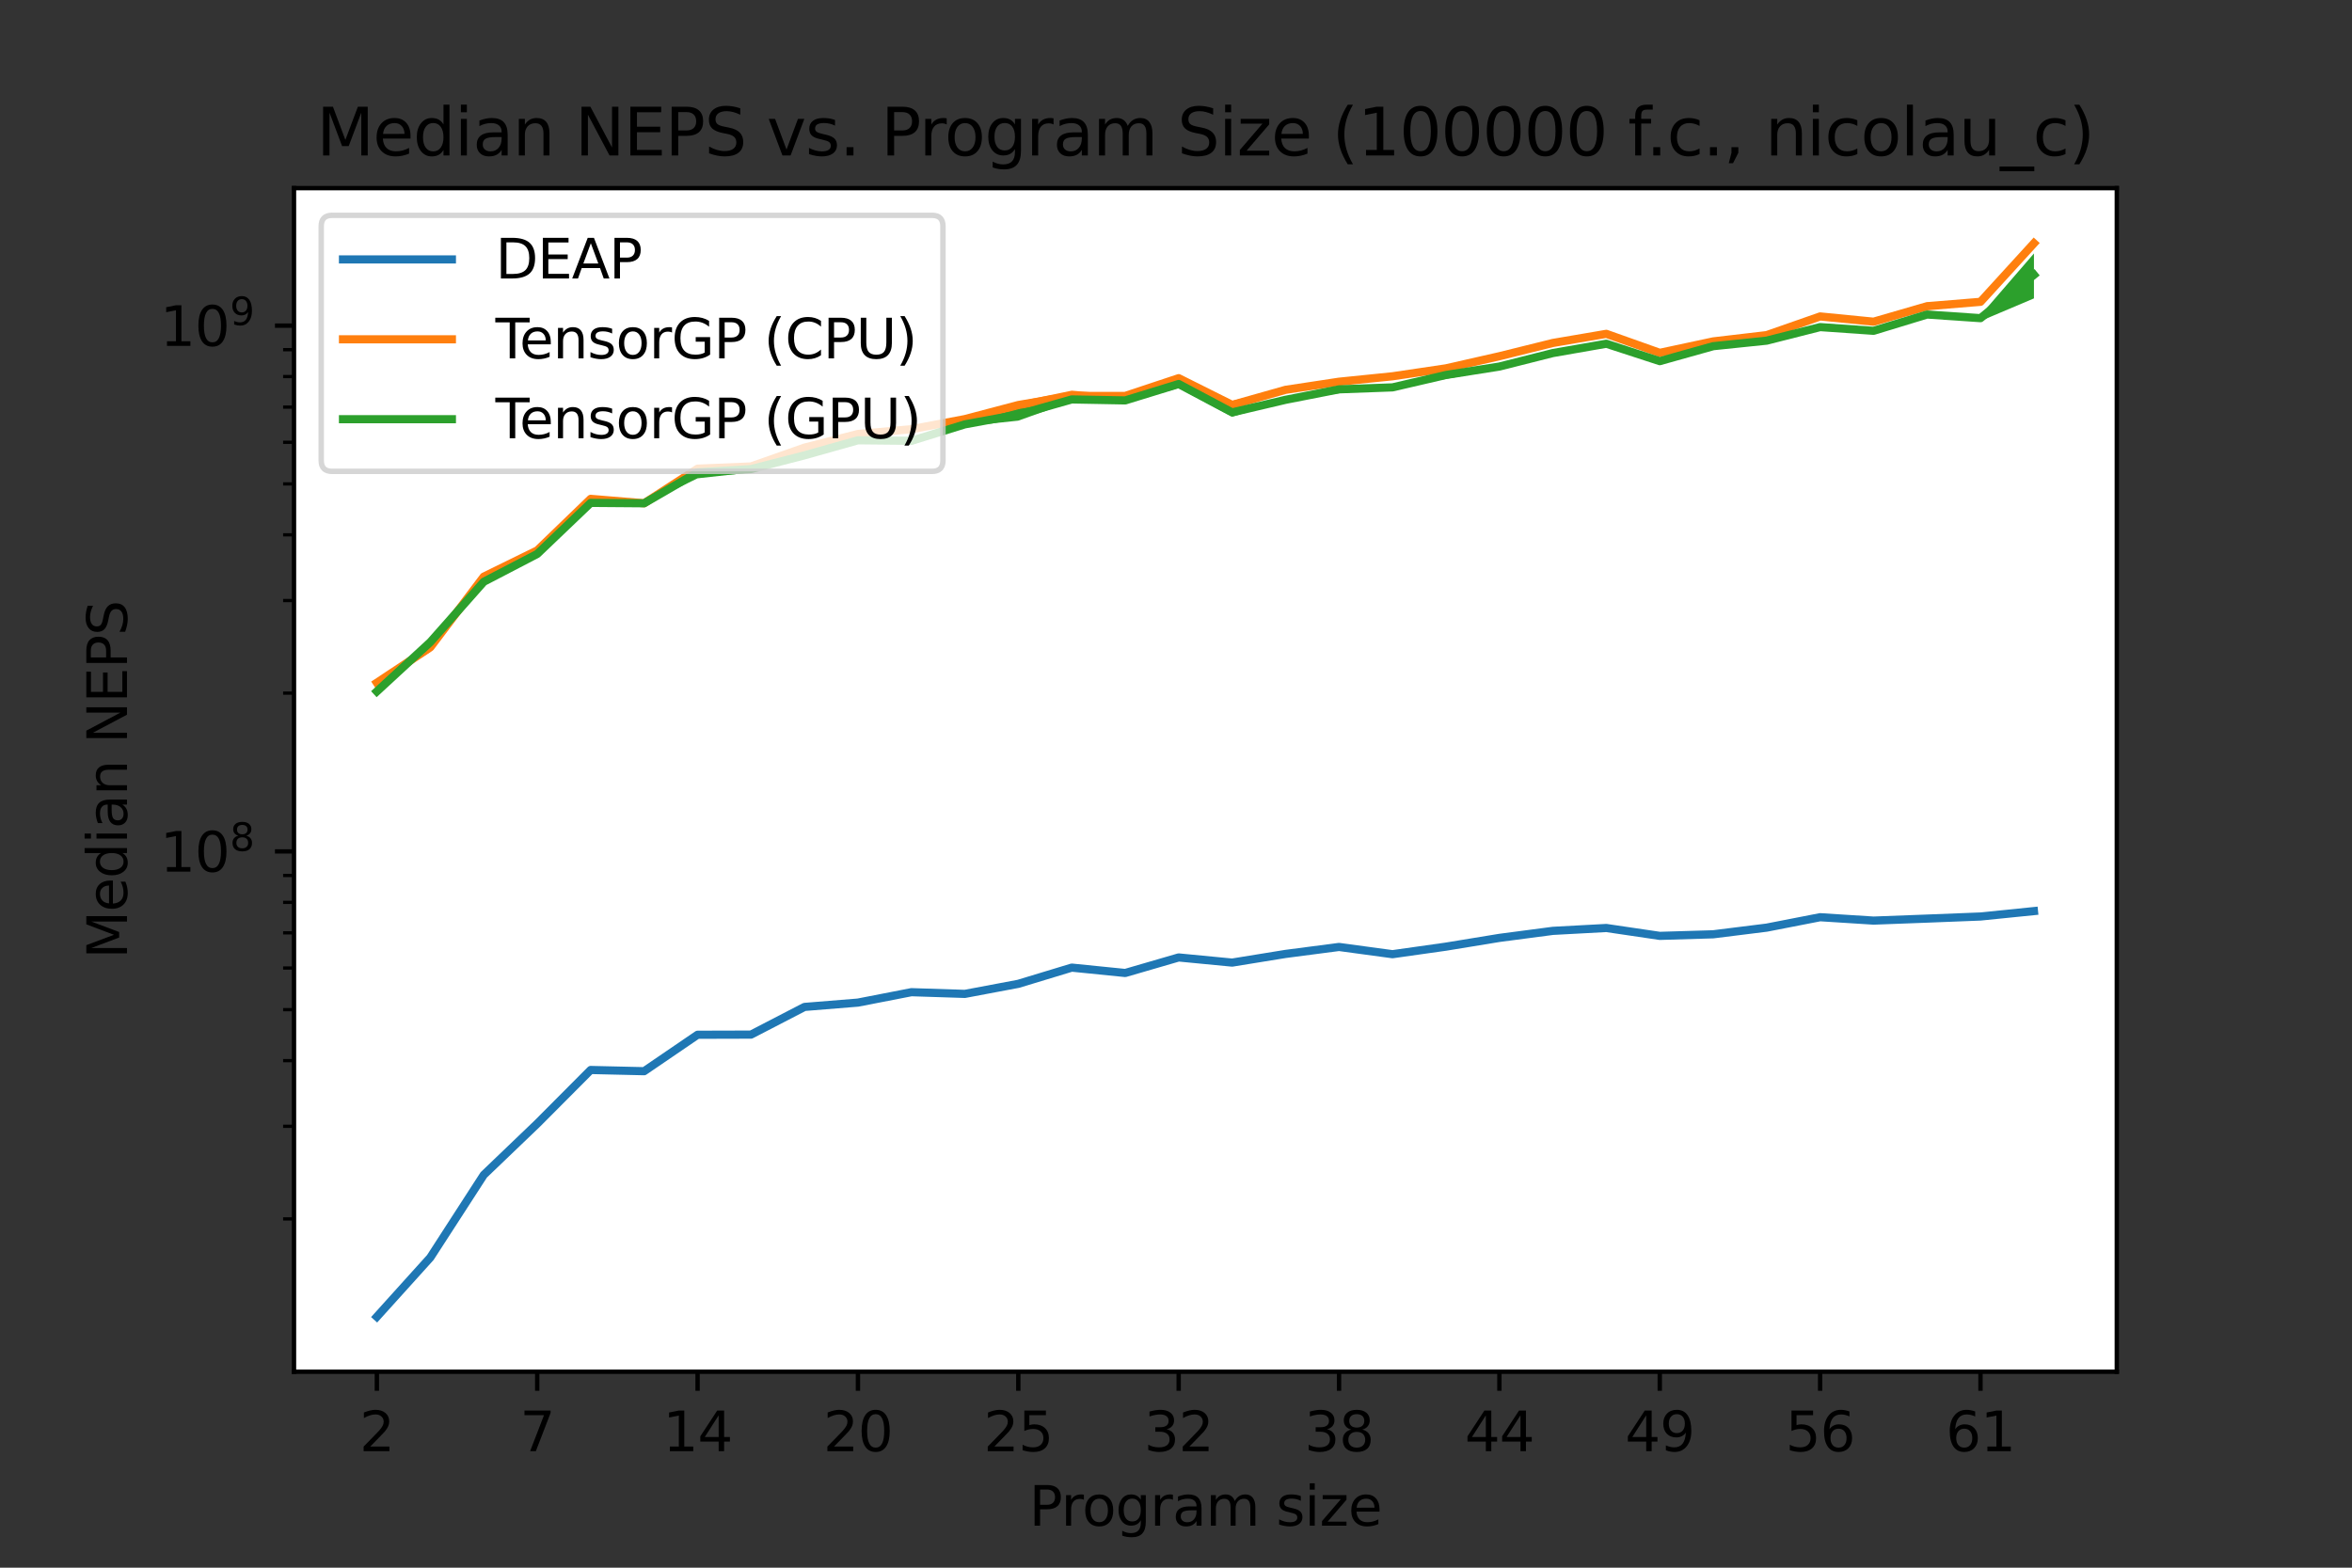 <?xml version="1.0" encoding="utf-8" standalone="no"?>
<!DOCTYPE svg PUBLIC "-//W3C//DTD SVG 1.1//EN"
  "http://www.w3.org/Graphics/SVG/1.1/DTD/svg11.dtd">
<svg xmlns:xlink="http://www.w3.org/1999/xlink" width="432pt" height="288pt" viewBox="0 0 432 288" xmlns="http://www.w3.org/2000/svg" version="1.1">
 <rect x="0" y="0" width="432" height="288" fill="#333333" stroke="none"/>
 <defs>
  <style type="text/css">*{stroke-linejoin: round; stroke-linecap: butt}</style>
 </defs>
 <g id="figure_1">
  <g id="patch_1">
   <path d="M 0 288 
L 432 288 
L 432 0 
L 0 0 
L 0 288 
z
" style="fill: none"/>
  </g>
  <g id="axes_1">
   <g id="patch_2">
    <path d="M 54 252 
L 388.8 252 
L 388.8 34.56 
L 54 34.56 
z
" style="fill: #ffffff"/>
   </g>
   <g id="PolyCollection_1">
    <path d="M 69.218 241.688 
L 69.218 242.116 
L 79.036 231.16 
L 88.855 216.059 
L 98.673 206.803 
L 108.491 196.603 
L 118.309 197.039 
L 128.127 190.386 
L 137.945 190.38 
L 147.764 185.163 
L 157.582 184.487 
L 167.4 182.347 
L 177.218 182.829 
L 187.036 180.918 
L 196.855 178.242 
L 206.673 178.791 
L 216.491 175.949 
L 226.309 176.947 
L 236.127 175.436 
L 245.945 174.053 
L 255.764 175.412 
L 265.582 174.271 
L 275.4 172.503 
L 285.218 171.138 
L 295.036 170.686 
L 304.855 171.989 
L 314.673 172.056 
L 324.491 170.65 
L 334.309 168.657 
L 344.127 169.372 
L 353.945 168.93 
L 363.764 168.429 
L 373.582 167.723 
L 373.582 167.035 
L 373.582 167.035 
L 363.764 168.313 
L 353.945 168.582 
L 344.127 168.878 
L 334.309 168.345 
L 324.491 170.183 
L 314.673 171.228 
L 304.855 171.871 
L 295.036 170.277 
L 285.218 170.881 
L 275.4 172.098 
L 265.582 173.55 
L 255.764 175.182 
L 245.945 173.877 
L 236.127 175.056 
L 226.309 176.731 
L 216.491 175.836 
L 206.673 178.706 
L 196.855 177.283 
L 187.036 180.562 
L 177.218 182.351 
L 167.4 182.202 
L 157.582 183.888 
L 147.764 184.803 
L 137.945 189.757 
L 128.127 189.805 
L 118.309 196.544 
L 108.491 196.529 
L 98.673 206.054 
L 88.855 215.619 
L 79.036 230.885 
L 69.218 241.688 
z
" clip-path="url(#p68e0c614d2)" style="fill: #1f77b4"/>
   </g>
   <g id="PolyCollection_2">
    <path d="M 69.218 124.97 
L 69.218 125.885 
L 79.036 119.747 
L 88.855 106.291 
L 98.673 101.531 
L 108.491 91.833 
L 118.309 92.798 
L 128.127 86.371 
L 137.945 86.327 
L 147.764 82.855 
L 157.582 80.052 
L 167.4 79.214 
L 177.218 77.499 
L 187.036 75.018 
L 196.855 73.733 
L 206.673 72.827 
L 216.491 70.027 
L 226.309 75.133 
L 236.127 72.091 
L 245.945 70.302 
L 255.764 69.471 
L 265.582 67.988 
L 275.4 65.628 
L 285.218 63.639 
L 295.036 61.796 
L 304.855 65.193 
L 314.673 62.849 
L 324.491 62.004 
L 334.309 58.46 
L 344.127 59.741 
L 353.945 56.937 
L 363.764 55.863 
L 373.582 44.943 
L 373.582 44.444 
L 373.582 44.444 
L 363.764 55.036 
L 353.945 55.583 
L 344.127 58.466 
L 334.309 57.809 
L 324.491 61.128 
L 314.673 62.586 
L 304.855 64.452 
L 295.036 60.87 
L 285.218 62.383 
L 275.4 65.254 
L 265.582 67.353 
L 255.764 68.787 
L 245.945 69.95 
L 236.127 71.143 
L 226.309 73.656 
L 216.491 68.929 
L 206.673 72.642 
L 196.855 71.765 
L 187.036 73.799 
L 177.218 76.494 
L 167.4 78.49 
L 157.582 79.399 
L 147.764 81.622 
L 137.945 85.06 
L 128.127 85.828 
L 118.309 92.111 
L 108.491 91.457 
L 98.673 100.719 
L 88.855 105.582 
L 79.036 118.103 
L 69.218 124.97 
z
" clip-path="url(#p68e0c614d2)" style="fill: #ff7f0e"/>
   </g>
   <g id="PolyCollection_3">
    <path d="M 69.218 126.804 
L 69.218 127.243 
L 79.036 118.33 
L 88.855 107.335 
L 98.673 102.086 
L 108.491 92.93 
L 118.309 92.619 
L 128.127 87.873 
L 137.945 86.792 
L 147.764 83.962 
L 157.582 81.156 
L 167.4 81.706 
L 177.218 78.318 
L 187.036 77.277 
L 196.855 73.781 
L 206.673 74.049 
L 216.491 71.271 
L 226.309 76.555 
L 236.127 73.607 
L 245.945 72.251 
L 255.764 71.297 
L 265.582 69.61 
L 275.4 67.849 
L 285.218 64.986 
L 295.036 63.213 
L 304.855 66.453 
L 314.673 64.202 
L 324.491 62.96 
L 334.309 60.436 
L 344.127 61.094 
L 353.945 58.113 
L 363.764 58.98 
L 373.582 54.819 
L 373.582 46.563 
L 373.582 46.563 
L 363.764 57.924 
L 353.945 57.45 
L 344.127 60.455 
L 334.309 59.748 
L 324.491 62.204 
L 314.673 63 
L 304.855 66.239 
L 295.036 63.079 
L 285.218 64.735 
L 275.4 66.833 
L 265.582 68.179 
L 255.764 71.033 
L 245.945 70.812 
L 236.127 73.287 
L 226.309 74.976 
L 216.491 69.829 
L 206.673 73.077 
L 196.855 72.981 
L 187.036 75.069 
L 177.218 77.599 
L 167.4 80.272 
L 157.582 80.618 
L 147.764 83.339 
L 137.945 85.57 
L 128.127 85.68 
L 118.309 92.297 
L 108.491 91.843 
L 98.673 101.447 
L 88.855 106.42 
L 79.036 117.604 
L 69.218 126.804 
z
" clip-path="url(#p68e0c614d2)" style="fill: #2ca02c"/>
   </g>
   <g id="matplotlib.axis_1">
    <g id="xtick_1">
     <g id="line2d_1">
      <defs>
       <path id="mfdd06680b7" d="M 0 0 
L 0 3.5 
" style="stroke: #000000; stroke-width: 0.8"/>
      </defs>
      <g>
       <use xlink:href="#mfdd06680b7" x="69.218" y="252" style="stroke: #000000; stroke-width: 0.8"/>
      </g>
     </g>
     <g id="text_1">
      <!-- 2 -->
      <g transform="translate(66.037 266.598)scale(0.1 -0.1)">
       <defs>
        <path id="DejaVuSans-32" d="M 1228 531 
L 3431 531 
L 3431 0 
L 469 0 
L 469 531 
Q 828 903 1448 1529 
Q 2069 2156 2228 2338 
Q 2531 2678 2651 2914 
Q 2772 3150 2772 3378 
Q 2772 3750 2511 3984 
Q 2250 4219 1831 4219 
Q 1534 4219 1204 4116 
Q 875 4013 500 3803 
L 500 4441 
Q 881 4594 1212 4672 
Q 1544 4750 1819 4750 
Q 2544 4750 2975 4387 
Q 3406 4025 3406 3419 
Q 3406 3131 3298 2873 
Q 3191 2616 2906 2266 
Q 2828 2175 2409 1742 
Q 1991 1309 1228 531 
z
" transform="scale(0.016)"/>
       </defs>
       <use xlink:href="#DejaVuSans-32"/>
      </g>
     </g>
    </g>
    <g id="xtick_2">
     <g id="line2d_2">
      <g>
       <use xlink:href="#mfdd06680b7" x="98.673" y="252" style="stroke: #000000; stroke-width: 0.8"/>
      </g>
     </g>
     <g id="text_2">
      <!-- 7 -->
      <g transform="translate(95.491 266.598)scale(0.1 -0.1)">
       <defs>
        <path id="DejaVuSans-37" d="M 525 4666 
L 3525 4666 
L 3525 4397 
L 1831 0 
L 1172 0 
L 2766 4134 
L 525 4134 
L 525 4666 
z
" transform="scale(0.016)"/>
       </defs>
       <use xlink:href="#DejaVuSans-37"/>
      </g>
     </g>
    </g>
    <g id="xtick_3">
     <g id="line2d_3">
      <g>
       <use xlink:href="#mfdd06680b7" x="128.127" y="252" style="stroke: #000000; stroke-width: 0.8"/>
      </g>
     </g>
     <g id="text_3">
      <!-- 14 -->
      <g transform="translate(121.765 266.598)scale(0.1 -0.1)">
       <defs>
        <path id="DejaVuSans-31" d="M 794 531 
L 1825 531 
L 1825 4091 
L 703 3866 
L 703 4441 
L 1819 4666 
L 2450 4666 
L 2450 531 
L 3481 531 
L 3481 0 
L 794 0 
L 794 531 
z
" transform="scale(0.016)"/>
        <path id="DejaVuSans-34" d="M 2419 4116 
L 825 1625 
L 2419 1625 
L 2419 4116 
z
M 2253 4666 
L 3047 4666 
L 3047 1625 
L 3713 1625 
L 3713 1100 
L 3047 1100 
L 3047 0 
L 2419 0 
L 2419 1100 
L 313 1100 
L 313 1709 
L 2253 4666 
z
" transform="scale(0.016)"/>
       </defs>
       <use xlink:href="#DejaVuSans-31"/>
       <use xlink:href="#DejaVuSans-34" x="63.623"/>
      </g>
     </g>
    </g>
    <g id="xtick_4">
     <g id="line2d_4">
      <g>
       <use xlink:href="#mfdd06680b7" x="157.582" y="252" style="stroke: #000000; stroke-width: 0.8"/>
      </g>
     </g>
     <g id="text_4">
      <!-- 20 -->
      <g transform="translate(151.219 266.598)scale(0.1 -0.1)">
       <defs>
        <path id="DejaVuSans-30" d="M 2034 4250 
Q 1547 4250 1301 3770 
Q 1056 3291 1056 2328 
Q 1056 1369 1301 889 
Q 1547 409 2034 409 
Q 2525 409 2770 889 
Q 3016 1369 3016 2328 
Q 3016 3291 2770 3770 
Q 2525 4250 2034 4250 
z
M 2034 4750 
Q 2819 4750 3233 4129 
Q 3647 3509 3647 2328 
Q 3647 1150 3233 529 
Q 2819 -91 2034 -91 
Q 1250 -91 836 529 
Q 422 1150 422 2328 
Q 422 3509 836 4129 
Q 1250 4750 2034 4750 
z
" transform="scale(0.016)"/>
       </defs>
       <use xlink:href="#DejaVuSans-32"/>
       <use xlink:href="#DejaVuSans-30" x="63.623"/>
      </g>
     </g>
    </g>
    <g id="xtick_5">
     <g id="line2d_5">
      <g>
       <use xlink:href="#mfdd06680b7" x="187.036" y="252" style="stroke: #000000; stroke-width: 0.8"/>
      </g>
     </g>
     <g id="text_5">
      <!-- 25 -->
      <g transform="translate(180.674 266.598)scale(0.1 -0.1)">
       <defs>
        <path id="DejaVuSans-35" d="M 691 4666 
L 3169 4666 
L 3169 4134 
L 1269 4134 
L 1269 2991 
Q 1406 3038 1543 3061 
Q 1681 3084 1819 3084 
Q 2600 3084 3056 2656 
Q 3513 2228 3513 1497 
Q 3513 744 3044 326 
Q 2575 -91 1722 -91 
Q 1428 -91 1123 -41 
Q 819 9 494 109 
L 494 744 
Q 775 591 1075 516 
Q 1375 441 1709 441 
Q 2250 441 2565 725 
Q 2881 1009 2881 1497 
Q 2881 1984 2565 2268 
Q 2250 2553 1709 2553 
Q 1456 2553 1204 2497 
Q 953 2441 691 2322 
L 691 4666 
z
" transform="scale(0.016)"/>
       </defs>
       <use xlink:href="#DejaVuSans-32"/>
       <use xlink:href="#DejaVuSans-35" x="63.623"/>
      </g>
     </g>
    </g>
    <g id="xtick_6">
     <g id="line2d_6">
      <g>
       <use xlink:href="#mfdd06680b7" x="216.491" y="252" style="stroke: #000000; stroke-width: 0.8"/>
      </g>
     </g>
     <g id="text_6">
      <!-- 32 -->
      <g transform="translate(210.128 266.598)scale(0.1 -0.1)">
       <defs>
        <path id="DejaVuSans-33" d="M 2597 2516 
Q 3050 2419 3304 2112 
Q 3559 1806 3559 1356 
Q 3559 666 3084 287 
Q 2609 -91 1734 -91 
Q 1441 -91 1130 -33 
Q 819 25 488 141 
L 488 750 
Q 750 597 1062 519 
Q 1375 441 1716 441 
Q 2309 441 2620 675 
Q 2931 909 2931 1356 
Q 2931 1769 2642 2001 
Q 2353 2234 1838 2234 
L 1294 2234 
L 1294 2753 
L 1863 2753 
Q 2328 2753 2575 2939 
Q 2822 3125 2822 3475 
Q 2822 3834 2567 4026 
Q 2313 4219 1838 4219 
Q 1578 4219 1281 4162 
Q 984 4106 628 3988 
L 628 4550 
Q 988 4650 1302 4700 
Q 1616 4750 1894 4750 
Q 2613 4750 3031 4423 
Q 3450 4097 3450 3541 
Q 3450 3153 3228 2886 
Q 3006 2619 2597 2516 
z
" transform="scale(0.016)"/>
       </defs>
       <use xlink:href="#DejaVuSans-33"/>
       <use xlink:href="#DejaVuSans-32" x="63.623"/>
      </g>
     </g>
    </g>
    <g id="xtick_7">
     <g id="line2d_7">
      <g>
       <use xlink:href="#mfdd06680b7" x="245.945" y="252" style="stroke: #000000; stroke-width: 0.8"/>
      </g>
     </g>
     <g id="text_7">
      <!-- 38 -->
      <g transform="translate(239.583 266.598)scale(0.1 -0.1)">
       <defs>
        <path id="DejaVuSans-38" d="M 2034 2216 
Q 1584 2216 1326 1975 
Q 1069 1734 1069 1313 
Q 1069 891 1326 650 
Q 1584 409 2034 409 
Q 2484 409 2743 651 
Q 3003 894 3003 1313 
Q 3003 1734 2745 1975 
Q 2488 2216 2034 2216 
z
M 1403 2484 
Q 997 2584 770 2862 
Q 544 3141 544 3541 
Q 544 4100 942 4425 
Q 1341 4750 2034 4750 
Q 2731 4750 3128 4425 
Q 3525 4100 3525 3541 
Q 3525 3141 3298 2862 
Q 3072 2584 2669 2484 
Q 3125 2378 3379 2068 
Q 3634 1759 3634 1313 
Q 3634 634 3220 271 
Q 2806 -91 2034 -91 
Q 1263 -91 848 271 
Q 434 634 434 1313 
Q 434 1759 690 2068 
Q 947 2378 1403 2484 
z
M 1172 3481 
Q 1172 3119 1398 2916 
Q 1625 2713 2034 2713 
Q 2441 2713 2670 2916 
Q 2900 3119 2900 3481 
Q 2900 3844 2670 4047 
Q 2441 4250 2034 4250 
Q 1625 4250 1398 4047 
Q 1172 3844 1172 3481 
z
" transform="scale(0.016)"/>
       </defs>
       <use xlink:href="#DejaVuSans-33"/>
       <use xlink:href="#DejaVuSans-38" x="63.623"/>
      </g>
     </g>
    </g>
    <g id="xtick_8">
     <g id="line2d_8">
      <g>
       <use xlink:href="#mfdd06680b7" x="275.4" y="252" style="stroke: #000000; stroke-width: 0.8"/>
      </g>
     </g>
     <g id="text_8">
      <!-- 44 -->
      <g transform="translate(269.038 266.598)scale(0.1 -0.1)">
       <use xlink:href="#DejaVuSans-34"/>
       <use xlink:href="#DejaVuSans-34" x="63.623"/>
      </g>
     </g>
    </g>
    <g id="xtick_9">
     <g id="line2d_9">
      <g>
       <use xlink:href="#mfdd06680b7" x="304.855" y="252" style="stroke: #000000; stroke-width: 0.8"/>
      </g>
     </g>
     <g id="text_9">
      <!-- 49 -->
      <g transform="translate(298.492 266.598)scale(0.1 -0.1)">
       <defs>
        <path id="DejaVuSans-39" d="M 703 97 
L 703 672 
Q 941 559 1184 500 
Q 1428 441 1663 441 
Q 2288 441 2617 861 
Q 2947 1281 2994 2138 
Q 2813 1869 2534 1725 
Q 2256 1581 1919 1581 
Q 1219 1581 811 2004 
Q 403 2428 403 3163 
Q 403 3881 828 4315 
Q 1253 4750 1959 4750 
Q 2769 4750 3195 4129 
Q 3622 3509 3622 2328 
Q 3622 1225 3098 567 
Q 2575 -91 1691 -91 
Q 1453 -91 1209 -44 
Q 966 3 703 97 
z
M 1959 2075 
Q 2384 2075 2632 2365 
Q 2881 2656 2881 3163 
Q 2881 3666 2632 3958 
Q 2384 4250 1959 4250 
Q 1534 4250 1286 3958 
Q 1038 3666 1038 3163 
Q 1038 2656 1286 2365 
Q 1534 2075 1959 2075 
z
" transform="scale(0.016)"/>
       </defs>
       <use xlink:href="#DejaVuSans-34"/>
       <use xlink:href="#DejaVuSans-39" x="63.623"/>
      </g>
     </g>
    </g>
    <g id="xtick_10">
     <g id="line2d_10">
      <g>
       <use xlink:href="#mfdd06680b7" x="334.309" y="252" style="stroke: #000000; stroke-width: 0.8"/>
      </g>
     </g>
     <g id="text_10">
      <!-- 56 -->
      <g transform="translate(327.947 266.598)scale(0.1 -0.1)">
       <defs>
        <path id="DejaVuSans-36" d="M 2113 2584 
Q 1688 2584 1439 2293 
Q 1191 2003 1191 1497 
Q 1191 994 1439 701 
Q 1688 409 2113 409 
Q 2538 409 2786 701 
Q 3034 994 3034 1497 
Q 3034 2003 2786 2293 
Q 2538 2584 2113 2584 
z
M 3366 4563 
L 3366 3988 
Q 3128 4100 2886 4159 
Q 2644 4219 2406 4219 
Q 1781 4219 1451 3797 
Q 1122 3375 1075 2522 
Q 1259 2794 1537 2939 
Q 1816 3084 2150 3084 
Q 2853 3084 3261 2657 
Q 3669 2231 3669 1497 
Q 3669 778 3244 343 
Q 2819 -91 2113 -91 
Q 1303 -91 875 529 
Q 447 1150 447 2328 
Q 447 3434 972 4092 
Q 1497 4750 2381 4750 
Q 2619 4750 2861 4703 
Q 3103 4656 3366 4563 
z
" transform="scale(0.016)"/>
       </defs>
       <use xlink:href="#DejaVuSans-35"/>
       <use xlink:href="#DejaVuSans-36" x="63.623"/>
      </g>
     </g>
    </g>
    <g id="xtick_11">
     <g id="line2d_11">
      <g>
       <use xlink:href="#mfdd06680b7" x="363.764" y="252" style="stroke: #000000; stroke-width: 0.8"/>
      </g>
     </g>
     <g id="text_11">
      <!-- 61 -->
      <g transform="translate(357.401 266.598)scale(0.1 -0.1)">
       <use xlink:href="#DejaVuSans-36"/>
       <use xlink:href="#DejaVuSans-31" x="63.623"/>
      </g>
     </g>
    </g>
    <g id="text_12">
     <!-- Program size -->
     <g transform="translate(189.023 280.277)scale(0.1 -0.1)">
      <defs>
       <path id="DejaVuSans-50" d="M 1259 4147 
L 1259 2394 
L 2053 2394 
Q 2494 2394 2734 2622 
Q 2975 2850 2975 3272 
Q 2975 3691 2734 3919 
Q 2494 4147 2053 4147 
L 1259 4147 
z
M 628 4666 
L 2053 4666 
Q 2838 4666 3239 4311 
Q 3641 3956 3641 3272 
Q 3641 2581 3239 2228 
Q 2838 1875 2053 1875 
L 1259 1875 
L 1259 0 
L 628 0 
L 628 4666 
z
" transform="scale(0.016)"/>
       <path id="DejaVuSans-72" d="M 2631 2963 
Q 2534 3019 2420 3045 
Q 2306 3072 2169 3072 
Q 1681 3072 1420 2755 
Q 1159 2438 1159 1844 
L 1159 0 
L 581 0 
L 581 3500 
L 1159 3500 
L 1159 2956 
Q 1341 3275 1631 3429 
Q 1922 3584 2338 3584 
Q 2397 3584 2469 3576 
Q 2541 3569 2628 3553 
L 2631 2963 
z
" transform="scale(0.016)"/>
       <path id="DejaVuSans-6f" d="M 1959 3097 
Q 1497 3097 1228 2736 
Q 959 2375 959 1747 
Q 959 1119 1226 758 
Q 1494 397 1959 397 
Q 2419 397 2687 759 
Q 2956 1122 2956 1747 
Q 2956 2369 2687 2733 
Q 2419 3097 1959 3097 
z
M 1959 3584 
Q 2709 3584 3137 3096 
Q 3566 2609 3566 1747 
Q 3566 888 3137 398 
Q 2709 -91 1959 -91 
Q 1206 -91 779 398 
Q 353 888 353 1747 
Q 353 2609 779 3096 
Q 1206 3584 1959 3584 
z
" transform="scale(0.016)"/>
       <path id="DejaVuSans-67" d="M 2906 1791 
Q 2906 2416 2648 2759 
Q 2391 3103 1925 3103 
Q 1463 3103 1205 2759 
Q 947 2416 947 1791 
Q 947 1169 1205 825 
Q 1463 481 1925 481 
Q 2391 481 2648 825 
Q 2906 1169 2906 1791 
z
M 3481 434 
Q 3481 -459 3084 -895 
Q 2688 -1331 1869 -1331 
Q 1566 -1331 1297 -1286 
Q 1028 -1241 775 -1147 
L 775 -588 
Q 1028 -725 1275 -790 
Q 1522 -856 1778 -856 
Q 2344 -856 2625 -561 
Q 2906 -266 2906 331 
L 2906 616 
Q 2728 306 2450 153 
Q 2172 0 1784 0 
Q 1141 0 747 490 
Q 353 981 353 1791 
Q 353 2603 747 3093 
Q 1141 3584 1784 3584 
Q 2172 3584 2450 3431 
Q 2728 3278 2906 2969 
L 2906 3500 
L 3481 3500 
L 3481 434 
z
" transform="scale(0.016)"/>
       <path id="DejaVuSans-61" d="M 2194 1759 
Q 1497 1759 1228 1600 
Q 959 1441 959 1056 
Q 959 750 1161 570 
Q 1363 391 1709 391 
Q 2188 391 2477 730 
Q 2766 1069 2766 1631 
L 2766 1759 
L 2194 1759 
z
M 3341 1997 
L 3341 0 
L 2766 0 
L 2766 531 
Q 2569 213 2275 61 
Q 1981 -91 1556 -91 
Q 1019 -91 701 211 
Q 384 513 384 1019 
Q 384 1609 779 1909 
Q 1175 2209 1959 2209 
L 2766 2209 
L 2766 2266 
Q 2766 2663 2505 2880 
Q 2244 3097 1772 3097 
Q 1472 3097 1187 3025 
Q 903 2953 641 2809 
L 641 3341 
Q 956 3463 1253 3523 
Q 1550 3584 1831 3584 
Q 2591 3584 2966 3190 
Q 3341 2797 3341 1997 
z
" transform="scale(0.016)"/>
       <path id="DejaVuSans-6d" d="M 3328 2828 
Q 3544 3216 3844 3400 
Q 4144 3584 4550 3584 
Q 5097 3584 5394 3201 
Q 5691 2819 5691 2113 
L 5691 0 
L 5113 0 
L 5113 2094 
Q 5113 2597 4934 2840 
Q 4756 3084 4391 3084 
Q 3944 3084 3684 2787 
Q 3425 2491 3425 1978 
L 3425 0 
L 2847 0 
L 2847 2094 
Q 2847 2600 2669 2842 
Q 2491 3084 2119 3084 
Q 1678 3084 1418 2786 
Q 1159 2488 1159 1978 
L 1159 0 
L 581 0 
L 581 3500 
L 1159 3500 
L 1159 2956 
Q 1356 3278 1631 3431 
Q 1906 3584 2284 3584 
Q 2666 3584 2933 3390 
Q 3200 3197 3328 2828 
z
" transform="scale(0.016)"/>
       <path id="DejaVuSans-20" transform="scale(0.016)"/>
       <path id="DejaVuSans-73" d="M 2834 3397 
L 2834 2853 
Q 2591 2978 2328 3040 
Q 2066 3103 1784 3103 
Q 1356 3103 1142 2972 
Q 928 2841 928 2578 
Q 928 2378 1081 2264 
Q 1234 2150 1697 2047 
L 1894 2003 
Q 2506 1872 2764 1633 
Q 3022 1394 3022 966 
Q 3022 478 2636 193 
Q 2250 -91 1575 -91 
Q 1294 -91 989 -36 
Q 684 19 347 128 
L 347 722 
Q 666 556 975 473 
Q 1284 391 1588 391 
Q 1994 391 2212 530 
Q 2431 669 2431 922 
Q 2431 1156 2273 1281 
Q 2116 1406 1581 1522 
L 1381 1569 
Q 847 1681 609 1914 
Q 372 2147 372 2553 
Q 372 3047 722 3315 
Q 1072 3584 1716 3584 
Q 2034 3584 2315 3537 
Q 2597 3491 2834 3397 
z
" transform="scale(0.016)"/>
       <path id="DejaVuSans-69" d="M 603 3500 
L 1178 3500 
L 1178 0 
L 603 0 
L 603 3500 
z
M 603 4863 
L 1178 4863 
L 1178 4134 
L 603 4134 
L 603 4863 
z
" transform="scale(0.016)"/>
       <path id="DejaVuSans-7a" d="M 353 3500 
L 3084 3500 
L 3084 2975 
L 922 459 
L 3084 459 
L 3084 0 
L 275 0 
L 275 525 
L 2438 3041 
L 353 3041 
L 353 3500 
z
" transform="scale(0.016)"/>
       <path id="DejaVuSans-65" d="M 3597 1894 
L 3597 1613 
L 953 1613 
Q 991 1019 1311 708 
Q 1631 397 2203 397 
Q 2534 397 2845 478 
Q 3156 559 3463 722 
L 3463 178 
Q 3153 47 2828 -22 
Q 2503 -91 2169 -91 
Q 1331 -91 842 396 
Q 353 884 353 1716 
Q 353 2575 817 3079 
Q 1281 3584 2069 3584 
Q 2775 3584 3186 3129 
Q 3597 2675 3597 1894 
z
M 3022 2063 
Q 3016 2534 2758 2815 
Q 2500 3097 2075 3097 
Q 1594 3097 1305 2825 
Q 1016 2553 972 2059 
L 3022 2063 
z
" transform="scale(0.016)"/>
      </defs>
      <use xlink:href="#DejaVuSans-50"/>
      <use xlink:href="#DejaVuSans-72" x="58.553"/>
      <use xlink:href="#DejaVuSans-6f" x="97.416"/>
      <use xlink:href="#DejaVuSans-67" x="158.598"/>
      <use xlink:href="#DejaVuSans-72" x="222.074"/>
      <use xlink:href="#DejaVuSans-61" x="263.188"/>
      <use xlink:href="#DejaVuSans-6d" x="324.467"/>
      <use xlink:href="#DejaVuSans-20" x="421.879"/>
      <use xlink:href="#DejaVuSans-73" x="453.666"/>
      <use xlink:href="#DejaVuSans-69" x="505.766"/>
      <use xlink:href="#DejaVuSans-7a" x="533.549"/>
      <use xlink:href="#DejaVuSans-65" x="586.039"/>
     </g>
    </g>
   </g>
   <g id="matplotlib.axis_2">
    <g id="ytick_1">
     <g id="line2d_12">
      <defs>
       <path id="m622cf3aa07" d="M 0 0 
L -3.5 0 
" style="stroke: #000000; stroke-width: 0.8"/>
      </defs>
      <g>
       <use xlink:href="#m622cf3aa07" x="54" y="156.411" style="stroke: #000000; stroke-width: 0.8"/>
      </g>
     </g>
     <g id="text_13">
      <!-- $\mathdefault{10^{8}}$ -->
      <g transform="translate(29.4 160.21)scale(0.1 -0.1)">
       <use xlink:href="#DejaVuSans-31" transform="translate(0 0.766)"/>
       <use xlink:href="#DejaVuSans-30" transform="translate(63.623 0.766)"/>
       <use xlink:href="#DejaVuSans-38" transform="translate(128.203 39.047)scale(0.7)"/>
      </g>
     </g>
    </g>
    <g id="ytick_2">
     <g id="line2d_13">
      <g>
       <use xlink:href="#m622cf3aa07" x="54" y="59.821" style="stroke: #000000; stroke-width: 0.8"/>
      </g>
     </g>
     <g id="text_14">
      <!-- $\mathdefault{10^{9}}$ -->
      <g transform="translate(29.4 63.621)scale(0.1 -0.1)">
       <use xlink:href="#DejaVuSans-31" transform="translate(0 0.766)"/>
       <use xlink:href="#DejaVuSans-30" transform="translate(63.623 0.766)"/>
       <use xlink:href="#DejaVuSans-39" transform="translate(128.203 39.047)scale(0.7)"/>
      </g>
     </g>
    </g>
    <g id="ytick_3">
     <g id="line2d_14">
      <defs>
       <path id="mfb2dcb854f" d="M 0 0 
L -2 0 
" style="stroke: #000000; stroke-width: 0.6"/>
      </defs>
      <g>
       <use xlink:href="#mfb2dcb854f" x="54" y="223.924" style="stroke: #000000; stroke-width: 0.6"/>
      </g>
     </g>
    </g>
    <g id="ytick_4">
     <g id="line2d_15">
      <g>
       <use xlink:href="#mfb2dcb854f" x="54" y="206.916" style="stroke: #000000; stroke-width: 0.6"/>
      </g>
     </g>
    </g>
    <g id="ytick_5">
     <g id="line2d_16">
      <g>
       <use xlink:href="#mfb2dcb854f" x="54" y="194.848" style="stroke: #000000; stroke-width: 0.6"/>
      </g>
     </g>
    </g>
    <g id="ytick_6">
     <g id="line2d_17">
      <g>
       <use xlink:href="#mfb2dcb854f" x="54" y="185.488" style="stroke: #000000; stroke-width: 0.6"/>
      </g>
     </g>
    </g>
    <g id="ytick_7">
     <g id="line2d_18">
      <g>
       <use xlink:href="#mfb2dcb854f" x="54" y="177.839" style="stroke: #000000; stroke-width: 0.6"/>
      </g>
     </g>
    </g>
    <g id="ytick_8">
     <g id="line2d_19">
      <g>
       <use xlink:href="#mfb2dcb854f" x="54" y="171.373" style="stroke: #000000; stroke-width: 0.6"/>
      </g>
     </g>
    </g>
    <g id="ytick_9">
     <g id="line2d_20">
      <g>
       <use xlink:href="#mfb2dcb854f" x="54" y="165.772" style="stroke: #000000; stroke-width: 0.6"/>
      </g>
     </g>
    </g>
    <g id="ytick_10">
     <g id="line2d_21">
      <g>
       <use xlink:href="#mfb2dcb854f" x="54" y="160.831" style="stroke: #000000; stroke-width: 0.6"/>
      </g>
     </g>
    </g>
    <g id="ytick_11">
     <g id="line2d_22">
      <g>
       <use xlink:href="#mfb2dcb854f" x="54" y="127.335" style="stroke: #000000; stroke-width: 0.6"/>
      </g>
     </g>
    </g>
    <g id="ytick_12">
     <g id="line2d_23">
      <g>
       <use xlink:href="#mfb2dcb854f" x="54" y="110.326" style="stroke: #000000; stroke-width: 0.6"/>
      </g>
     </g>
    </g>
    <g id="ytick_13">
     <g id="line2d_24">
      <g>
       <use xlink:href="#mfb2dcb854f" x="54" y="98.258" style="stroke: #000000; stroke-width: 0.6"/>
      </g>
     </g>
    </g>
    <g id="ytick_14">
     <g id="line2d_25">
      <g>
       <use xlink:href="#mfb2dcb854f" x="54" y="88.898" style="stroke: #000000; stroke-width: 0.6"/>
      </g>
     </g>
    </g>
    <g id="ytick_15">
     <g id="line2d_26">
      <g>
       <use xlink:href="#mfb2dcb854f" x="54" y="81.25" style="stroke: #000000; stroke-width: 0.6"/>
      </g>
     </g>
    </g>
    <g id="ytick_16">
     <g id="line2d_27">
      <g>
       <use xlink:href="#mfb2dcb854f" x="54" y="74.783" style="stroke: #000000; stroke-width: 0.6"/>
      </g>
     </g>
    </g>
    <g id="ytick_17">
     <g id="line2d_28">
      <g>
       <use xlink:href="#mfb2dcb854f" x="54" y="69.182" style="stroke: #000000; stroke-width: 0.6"/>
      </g>
     </g>
    </g>
    <g id="ytick_18">
     <g id="line2d_29">
      <g>
       <use xlink:href="#mfb2dcb854f" x="54" y="64.241" style="stroke: #000000; stroke-width: 0.6"/>
      </g>
     </g>
    </g>
    <g id="text_15">
     <!-- Median NEPS -->
     <g transform="translate(23.32 176.145)rotate(-90)scale(0.1 -0.1)">
      <defs>
       <path id="DejaVuSans-4d" d="M 628 4666 
L 1569 4666 
L 2759 1491 
L 3956 4666 
L 4897 4666 
L 4897 0 
L 4281 0 
L 4281 4097 
L 3078 897 
L 2444 897 
L 1241 4097 
L 1241 0 
L 628 0 
L 628 4666 
z
" transform="scale(0.016)"/>
       <path id="DejaVuSans-64" d="M 2906 2969 
L 2906 4863 
L 3481 4863 
L 3481 0 
L 2906 0 
L 2906 525 
Q 2725 213 2448 61 
Q 2172 -91 1784 -91 
Q 1150 -91 751 415 
Q 353 922 353 1747 
Q 353 2572 751 3078 
Q 1150 3584 1784 3584 
Q 2172 3584 2448 3432 
Q 2725 3281 2906 2969 
z
M 947 1747 
Q 947 1113 1208 752 
Q 1469 391 1925 391 
Q 2381 391 2643 752 
Q 2906 1113 2906 1747 
Q 2906 2381 2643 2742 
Q 2381 3103 1925 3103 
Q 1469 3103 1208 2742 
Q 947 2381 947 1747 
z
" transform="scale(0.016)"/>
       <path id="DejaVuSans-6e" d="M 3513 2113 
L 3513 0 
L 2938 0 
L 2938 2094 
Q 2938 2591 2744 2837 
Q 2550 3084 2163 3084 
Q 1697 3084 1428 2787 
Q 1159 2491 1159 1978 
L 1159 0 
L 581 0 
L 581 3500 
L 1159 3500 
L 1159 2956 
Q 1366 3272 1645 3428 
Q 1925 3584 2291 3584 
Q 2894 3584 3203 3211 
Q 3513 2838 3513 2113 
z
" transform="scale(0.016)"/>
       <path id="DejaVuSans-4e" d="M 628 4666 
L 1478 4666 
L 3547 763 
L 3547 4666 
L 4159 4666 
L 4159 0 
L 3309 0 
L 1241 3903 
L 1241 0 
L 628 0 
L 628 4666 
z
" transform="scale(0.016)"/>
       <path id="DejaVuSans-45" d="M 628 4666 
L 3578 4666 
L 3578 4134 
L 1259 4134 
L 1259 2753 
L 3481 2753 
L 3481 2222 
L 1259 2222 
L 1259 531 
L 3634 531 
L 3634 0 
L 628 0 
L 628 4666 
z
" transform="scale(0.016)"/>
       <path id="DejaVuSans-53" d="M 3425 4513 
L 3425 3897 
Q 3066 4069 2747 4153 
Q 2428 4238 2131 4238 
Q 1616 4238 1336 4038 
Q 1056 3838 1056 3469 
Q 1056 3159 1242 3001 
Q 1428 2844 1947 2747 
L 2328 2669 
Q 3034 2534 3370 2195 
Q 3706 1856 3706 1288 
Q 3706 609 3251 259 
Q 2797 -91 1919 -91 
Q 1588 -91 1214 -16 
Q 841 59 441 206 
L 441 856 
Q 825 641 1194 531 
Q 1563 422 1919 422 
Q 2459 422 2753 634 
Q 3047 847 3047 1241 
Q 3047 1584 2836 1778 
Q 2625 1972 2144 2069 
L 1759 2144 
Q 1053 2284 737 2584 
Q 422 2884 422 3419 
Q 422 4038 858 4394 
Q 1294 4750 2059 4750 
Q 2388 4750 2728 4690 
Q 3069 4631 3425 4513 
z
" transform="scale(0.016)"/>
      </defs>
      <use xlink:href="#DejaVuSans-4d"/>
      <use xlink:href="#DejaVuSans-65" x="86.279"/>
      <use xlink:href="#DejaVuSans-64" x="147.803"/>
      <use xlink:href="#DejaVuSans-69" x="211.279"/>
      <use xlink:href="#DejaVuSans-61" x="239.062"/>
      <use xlink:href="#DejaVuSans-6e" x="300.342"/>
      <use xlink:href="#DejaVuSans-20" x="363.721"/>
      <use xlink:href="#DejaVuSans-4e" x="395.508"/>
      <use xlink:href="#DejaVuSans-45" x="470.312"/>
      <use xlink:href="#DejaVuSans-50" x="533.496"/>
      <use xlink:href="#DejaVuSans-53" x="593.799"/>
     </g>
    </g>
   </g>
   <g id="line2d_30">
    <path d="M 69.218 241.902 
L 79.036 231.022 
L 88.855 215.838 
L 98.673 206.427 
L 108.491 196.566 
L 118.309 196.791 
L 128.127 190.094 
L 137.945 190.067 
L 147.764 184.983 
L 157.582 184.187 
L 167.4 182.274 
L 177.218 182.589 
L 187.036 180.739 
L 196.855 177.76 
L 206.673 178.749 
L 216.491 175.893 
L 226.309 176.839 
L 236.127 175.246 
L 245.945 173.965 
L 255.764 175.296 
L 265.582 173.909 
L 275.4 172.3 
L 285.218 171.009 
L 295.036 170.481 
L 304.855 171.93 
L 314.673 171.64 
L 324.491 170.416 
L 334.309 168.501 
L 344.127 169.124 
L 353.945 168.756 
L 363.764 168.371 
L 373.582 167.377 
" clip-path="url(#p68e0c614d2)" style="fill: none; stroke: #1f77b4; stroke-width: 1.5; stroke-linecap: square"/>
   </g>
   <g id="line2d_31">
    <path d="M 69.218 125.425 
L 79.036 118.917 
L 88.855 105.935 
L 98.673 101.123 
L 108.491 91.644 
L 118.309 92.453 
L 128.127 86.099 
L 137.945 85.689 
L 147.764 82.234 
L 157.582 79.724 
L 167.4 78.851 
L 177.218 76.994 
L 187.036 74.404 
L 196.855 72.738 
L 206.673 72.735 
L 216.491 69.474 
L 226.309 74.388 
L 236.127 71.614 
L 245.945 70.125 
L 255.764 69.127 
L 265.582 67.67 
L 275.4 65.441 
L 285.218 63.006 
L 295.036 61.33 
L 304.855 64.821 
L 314.673 62.718 
L 324.491 61.564 
L 334.309 58.133 
L 344.127 59.099 
L 353.945 56.255 
L 363.764 55.447 
L 373.582 44.693 
" clip-path="url(#p68e0c614d2)" style="fill: none; stroke: #ff7f0e; stroke-width: 1.5; stroke-linecap: square"/>
   </g>
   <g id="line2d_32">
    <path d="M 69.218 127.023 
L 79.036 117.965 
L 88.855 106.875 
L 98.673 101.765 
L 108.491 92.383 
L 118.309 92.458 
L 128.127 86.762 
L 137.945 86.176 
L 147.764 83.649 
L 157.582 80.886 
L 167.4 80.983 
L 177.218 77.957 
L 187.036 76.159 
L 196.855 73.379 
L 206.673 73.56 
L 216.491 70.544 
L 226.309 75.758 
L 236.127 73.447 
L 245.945 71.525 
L 255.764 71.165 
L 265.582 68.888 
L 275.4 67.338 
L 285.218 64.86 
L 295.036 63.146 
L 304.855 66.346 
L 314.673 63.597 
L 324.491 62.581 
L 334.309 60.091 
L 344.127 60.773 
L 353.945 57.78 
L 363.764 58.449 
L 373.582 50.488 
" clip-path="url(#p68e0c614d2)" style="fill: none; stroke: #2ca02c; stroke-width: 1.5; stroke-linecap: square"/>
   </g>
   <g id="patch_3">
    <path d="M 54 252 
L 54 34.56 
" style="fill: none; stroke: #000000; stroke-width: 0.8; stroke-linejoin: miter; stroke-linecap: square"/>
   </g>
   <g id="patch_4">
    <path d="M 388.8 252 
L 388.8 34.56 
" style="fill: none; stroke: #000000; stroke-width: 0.8; stroke-linejoin: miter; stroke-linecap: square"/>
   </g>
   <g id="patch_5">
    <path d="M 54 252 
L 388.8 252 
" style="fill: none; stroke: #000000; stroke-width: 0.8; stroke-linejoin: miter; stroke-linecap: square"/>
   </g>
   <g id="patch_6">
    <path d="M 54 34.56 
L 388.8 34.56 
" style="fill: none; stroke: #000000; stroke-width: 0.8; stroke-linejoin: miter; stroke-linecap: square"/>
   </g>
   <g id="text_16">
    <!-- Median NEPS vs. Program Size (100000 f.c., nicolau_c) -->
    <g transform="translate(58.139 28.56)scale(0.12 -0.12)">
     <defs>
      <path id="DejaVuSans-76" d="M 191 3500 
L 800 3500 
L 1894 563 
L 2988 3500 
L 3597 3500 
L 2284 0 
L 1503 0 
L 191 3500 
z
" transform="scale(0.016)"/>
      <path id="DejaVuSans-2e" d="M 684 794 
L 1344 794 
L 1344 0 
L 684 0 
L 684 794 
z
" transform="scale(0.016)"/>
      <path id="DejaVuSans-28" d="M 1984 4856 
Q 1566 4138 1362 3434 
Q 1159 2731 1159 2009 
Q 1159 1288 1364 580 
Q 1569 -128 1984 -844 
L 1484 -844 
Q 1016 -109 783 600 
Q 550 1309 550 2009 
Q 550 2706 781 3412 
Q 1013 4119 1484 4856 
L 1984 4856 
z
" transform="scale(0.016)"/>
      <path id="DejaVuSans-66" d="M 2375 4863 
L 2375 4384 
L 1825 4384 
Q 1516 4384 1395 4259 
Q 1275 4134 1275 3809 
L 1275 3500 
L 2222 3500 
L 2222 3053 
L 1275 3053 
L 1275 0 
L 697 0 
L 697 3053 
L 147 3053 
L 147 3500 
L 697 3500 
L 697 3744 
Q 697 4328 969 4595 
Q 1241 4863 1831 4863 
L 2375 4863 
z
" transform="scale(0.016)"/>
      <path id="DejaVuSans-63" d="M 3122 3366 
L 3122 2828 
Q 2878 2963 2633 3030 
Q 2388 3097 2138 3097 
Q 1578 3097 1268 2742 
Q 959 2388 959 1747 
Q 959 1106 1268 751 
Q 1578 397 2138 397 
Q 2388 397 2633 464 
Q 2878 531 3122 666 
L 3122 134 
Q 2881 22 2623 -34 
Q 2366 -91 2075 -91 
Q 1284 -91 818 406 
Q 353 903 353 1747 
Q 353 2603 823 3093 
Q 1294 3584 2113 3584 
Q 2378 3584 2631 3529 
Q 2884 3475 3122 3366 
z
" transform="scale(0.016)"/>
      <path id="DejaVuSans-2c" d="M 750 794 
L 1409 794 
L 1409 256 
L 897 -744 
L 494 -744 
L 750 256 
L 750 794 
z
" transform="scale(0.016)"/>
      <path id="DejaVuSans-6c" d="M 603 4863 
L 1178 4863 
L 1178 0 
L 603 0 
L 603 4863 
z
" transform="scale(0.016)"/>
      <path id="DejaVuSans-75" d="M 544 1381 
L 544 3500 
L 1119 3500 
L 1119 1403 
Q 1119 906 1312 657 
Q 1506 409 1894 409 
Q 2359 409 2629 706 
Q 2900 1003 2900 1516 
L 2900 3500 
L 3475 3500 
L 3475 0 
L 2900 0 
L 2900 538 
Q 2691 219 2414 64 
Q 2138 -91 1772 -91 
Q 1169 -91 856 284 
Q 544 659 544 1381 
z
M 1991 3584 
L 1991 3584 
z
" transform="scale(0.016)"/>
      <path id="DejaVuSans-5f" d="M 3263 -1063 
L 3263 -1509 
L -63 -1509 
L -63 -1063 
L 3263 -1063 
z
" transform="scale(0.016)"/>
      <path id="DejaVuSans-29" d="M 513 4856 
L 1013 4856 
Q 1481 4119 1714 3412 
Q 1947 2706 1947 2009 
Q 1947 1309 1714 600 
Q 1481 -109 1013 -844 
L 513 -844 
Q 928 -128 1133 580 
Q 1338 1288 1338 2009 
Q 1338 2731 1133 3434 
Q 928 4138 513 4856 
z
" transform="scale(0.016)"/>
     </defs>
     <use xlink:href="#DejaVuSans-4d"/>
     <use xlink:href="#DejaVuSans-65" x="86.279"/>
     <use xlink:href="#DejaVuSans-64" x="147.803"/>
     <use xlink:href="#DejaVuSans-69" x="211.279"/>
     <use xlink:href="#DejaVuSans-61" x="239.062"/>
     <use xlink:href="#DejaVuSans-6e" x="300.342"/>
     <use xlink:href="#DejaVuSans-20" x="363.721"/>
     <use xlink:href="#DejaVuSans-4e" x="395.508"/>
     <use xlink:href="#DejaVuSans-45" x="470.312"/>
     <use xlink:href="#DejaVuSans-50" x="533.496"/>
     <use xlink:href="#DejaVuSans-53" x="593.799"/>
     <use xlink:href="#DejaVuSans-20" x="657.275"/>
     <use xlink:href="#DejaVuSans-76" x="689.062"/>
     <use xlink:href="#DejaVuSans-73" x="748.242"/>
     <use xlink:href="#DejaVuSans-2e" x="800.342"/>
     <use xlink:href="#DejaVuSans-20" x="832.129"/>
     <use xlink:href="#DejaVuSans-50" x="863.916"/>
     <use xlink:href="#DejaVuSans-72" x="922.469"/>
     <use xlink:href="#DejaVuSans-6f" x="961.332"/>
     <use xlink:href="#DejaVuSans-67" x="1022.514"/>
     <use xlink:href="#DejaVuSans-72" x="1085.99"/>
     <use xlink:href="#DejaVuSans-61" x="1127.104"/>
     <use xlink:href="#DejaVuSans-6d" x="1188.383"/>
     <use xlink:href="#DejaVuSans-20" x="1285.795"/>
     <use xlink:href="#DejaVuSans-53" x="1317.582"/>
     <use xlink:href="#DejaVuSans-69" x="1381.059"/>
     <use xlink:href="#DejaVuSans-7a" x="1408.842"/>
     <use xlink:href="#DejaVuSans-65" x="1461.332"/>
     <use xlink:href="#DejaVuSans-20" x="1522.855"/>
     <use xlink:href="#DejaVuSans-28" x="1554.643"/>
     <use xlink:href="#DejaVuSans-31" x="1593.656"/>
     <use xlink:href="#DejaVuSans-30" x="1657.279"/>
     <use xlink:href="#DejaVuSans-30" x="1720.902"/>
     <use xlink:href="#DejaVuSans-30" x="1784.525"/>
     <use xlink:href="#DejaVuSans-30" x="1848.148"/>
     <use xlink:href="#DejaVuSans-30" x="1911.771"/>
     <use xlink:href="#DejaVuSans-20" x="1975.395"/>
     <use xlink:href="#DejaVuSans-66" x="2007.182"/>
     <use xlink:href="#DejaVuSans-2e" x="2035.137"/>
     <use xlink:href="#DejaVuSans-63" x="2066.924"/>
     <use xlink:href="#DejaVuSans-2e" x="2121.904"/>
     <use xlink:href="#DejaVuSans-2c" x="2153.691"/>
     <use xlink:href="#DejaVuSans-20" x="2185.479"/>
     <use xlink:href="#DejaVuSans-6e" x="2217.266"/>
     <use xlink:href="#DejaVuSans-69" x="2280.645"/>
     <use xlink:href="#DejaVuSans-63" x="2308.428"/>
     <use xlink:href="#DejaVuSans-6f" x="2363.408"/>
     <use xlink:href="#DejaVuSans-6c" x="2424.59"/>
     <use xlink:href="#DejaVuSans-61" x="2452.373"/>
     <use xlink:href="#DejaVuSans-75" x="2513.652"/>
     <use xlink:href="#DejaVuSans-5f" x="2577.031"/>
     <use xlink:href="#DejaVuSans-63" x="2627.031"/>
     <use xlink:href="#DejaVuSans-29" x="2682.012"/>
    </g>
   </g>
   <g id="legend_1">
    <g id="patch_7">
     <path d="M 61 86.594 
L 171.194 86.594 
Q 173.194 86.594 173.194 84.594 
L 173.194 41.56 
Q 173.194 39.56 171.194 39.56 
L 61 39.56 
Q 59 39.56 59 41.56 
L 59 84.594 
Q 59 86.594 61 86.594 
z
" style="fill: #ffffff; opacity: 0.8; stroke: #cccccc; stroke-linejoin: miter"/>
    </g>
    <g id="line2d_33">
     <path d="M 63 47.658 
L 73 47.658 
L 83 47.658 
" style="fill: none; stroke: #1f77b4; stroke-width: 1.5; stroke-linecap: square"/>
    </g>
    <g id="text_17">
     <!-- DEAP -->
     <g transform="translate(91 51.158)scale(0.1 -0.1)">
      <defs>
       <path id="DejaVuSans-44" d="M 1259 4147 
L 1259 519 
L 2022 519 
Q 2988 519 3436 956 
Q 3884 1394 3884 2338 
Q 3884 3275 3436 3711 
Q 2988 4147 2022 4147 
L 1259 4147 
z
M 628 4666 
L 1925 4666 
Q 3281 4666 3915 4102 
Q 4550 3538 4550 2338 
Q 4550 1131 3912 565 
Q 3275 0 1925 0 
L 628 0 
L 628 4666 
z
" transform="scale(0.016)"/>
       <path id="DejaVuSans-41" d="M 2188 4044 
L 1331 1722 
L 3047 1722 
L 2188 4044 
z
M 1831 4666 
L 2547 4666 
L 4325 0 
L 3669 0 
L 3244 1197 
L 1141 1197 
L 716 0 
L 50 0 
L 1831 4666 
z
" transform="scale(0.016)"/>
      </defs>
      <use xlink:href="#DejaVuSans-44"/>
      <use xlink:href="#DejaVuSans-45" x="77.002"/>
      <use xlink:href="#DejaVuSans-41" x="140.186"/>
      <use xlink:href="#DejaVuSans-50" x="208.594"/>
     </g>
    </g>
    <g id="line2d_34">
     <path d="M 63 62.337 
L 73 62.337 
L 83 62.337 
" style="fill: none; stroke: #ff7f0e; stroke-width: 1.5; stroke-linecap: square"/>
    </g>
    <g id="text_18">
     <!-- TensorGP (CPU) -->
     <g transform="translate(91 65.837)scale(0.1 -0.1)">
      <defs>
       <path id="DejaVuSans-54" d="M -19 4666 
L 3928 4666 
L 3928 4134 
L 2272 4134 
L 2272 0 
L 1638 0 
L 1638 4134 
L -19 4134 
L -19 4666 
z
" transform="scale(0.016)"/>
       <path id="DejaVuSans-47" d="M 3809 666 
L 3809 1919 
L 2778 1919 
L 2778 2438 
L 4434 2438 
L 4434 434 
Q 4069 175 3628 42 
Q 3188 -91 2688 -91 
Q 1594 -91 976 548 
Q 359 1188 359 2328 
Q 359 3472 976 4111 
Q 1594 4750 2688 4750 
Q 3144 4750 3555 4637 
Q 3966 4525 4313 4306 
L 4313 3634 
Q 3963 3931 3569 4081 
Q 3175 4231 2741 4231 
Q 1884 4231 1454 3753 
Q 1025 3275 1025 2328 
Q 1025 1384 1454 906 
Q 1884 428 2741 428 
Q 3075 428 3337 486 
Q 3600 544 3809 666 
z
" transform="scale(0.016)"/>
       <path id="DejaVuSans-43" d="M 4122 4306 
L 4122 3641 
Q 3803 3938 3442 4084 
Q 3081 4231 2675 4231 
Q 1875 4231 1450 3742 
Q 1025 3253 1025 2328 
Q 1025 1406 1450 917 
Q 1875 428 2675 428 
Q 3081 428 3442 575 
Q 3803 722 4122 1019 
L 4122 359 
Q 3791 134 3420 21 
Q 3050 -91 2638 -91 
Q 1578 -91 968 557 
Q 359 1206 359 2328 
Q 359 3453 968 4101 
Q 1578 4750 2638 4750 
Q 3056 4750 3426 4639 
Q 3797 4528 4122 4306 
z
" transform="scale(0.016)"/>
       <path id="DejaVuSans-55" d="M 556 4666 
L 1191 4666 
L 1191 1831 
Q 1191 1081 1462 751 
Q 1734 422 2344 422 
Q 2950 422 3222 751 
Q 3494 1081 3494 1831 
L 3494 4666 
L 4128 4666 
L 4128 1753 
Q 4128 841 3676 375 
Q 3225 -91 2344 -91 
Q 1459 -91 1007 375 
Q 556 841 556 1753 
L 556 4666 
z
" transform="scale(0.016)"/>
      </defs>
      <use xlink:href="#DejaVuSans-54"/>
      <use xlink:href="#DejaVuSans-65" x="44.084"/>
      <use xlink:href="#DejaVuSans-6e" x="105.607"/>
      <use xlink:href="#DejaVuSans-73" x="168.986"/>
      <use xlink:href="#DejaVuSans-6f" x="221.086"/>
      <use xlink:href="#DejaVuSans-72" x="282.268"/>
      <use xlink:href="#DejaVuSans-47" x="323.381"/>
      <use xlink:href="#DejaVuSans-50" x="400.871"/>
      <use xlink:href="#DejaVuSans-20" x="461.174"/>
      <use xlink:href="#DejaVuSans-28" x="492.961"/>
      <use xlink:href="#DejaVuSans-43" x="531.975"/>
      <use xlink:href="#DejaVuSans-50" x="601.799"/>
      <use xlink:href="#DejaVuSans-55" x="662.102"/>
      <use xlink:href="#DejaVuSans-29" x="735.295"/>
     </g>
    </g>
    <g id="line2d_35">
     <path d="M 63 77.015 
L 73 77.015 
L 83 77.015 
" style="fill: none; stroke: #2ca02c; stroke-width: 1.5; stroke-linecap: square"/>
    </g>
    <g id="text_19">
     <!-- TensorGP (GPU) -->
     <g transform="translate(91 80.515)scale(0.1 -0.1)">
      <use xlink:href="#DejaVuSans-54"/>
      <use xlink:href="#DejaVuSans-65" x="44.084"/>
      <use xlink:href="#DejaVuSans-6e" x="105.607"/>
      <use xlink:href="#DejaVuSans-73" x="168.986"/>
      <use xlink:href="#DejaVuSans-6f" x="221.086"/>
      <use xlink:href="#DejaVuSans-72" x="282.268"/>
      <use xlink:href="#DejaVuSans-47" x="323.381"/>
      <use xlink:href="#DejaVuSans-50" x="400.871"/>
      <use xlink:href="#DejaVuSans-20" x="461.174"/>
      <use xlink:href="#DejaVuSans-28" x="492.961"/>
      <use xlink:href="#DejaVuSans-47" x="531.975"/>
      <use xlink:href="#DejaVuSans-50" x="609.465"/>
      <use xlink:href="#DejaVuSans-55" x="669.768"/>
      <use xlink:href="#DejaVuSans-29" x="742.961"/>
     </g>
    </g>
   </g>
  </g>
 </g>
 <defs>
  <clipPath id="p68e0c614d2">
   <rect x="54" y="34.56" width="334.8" height="217.44"/>
  </clipPath>
 </defs>
</svg>
